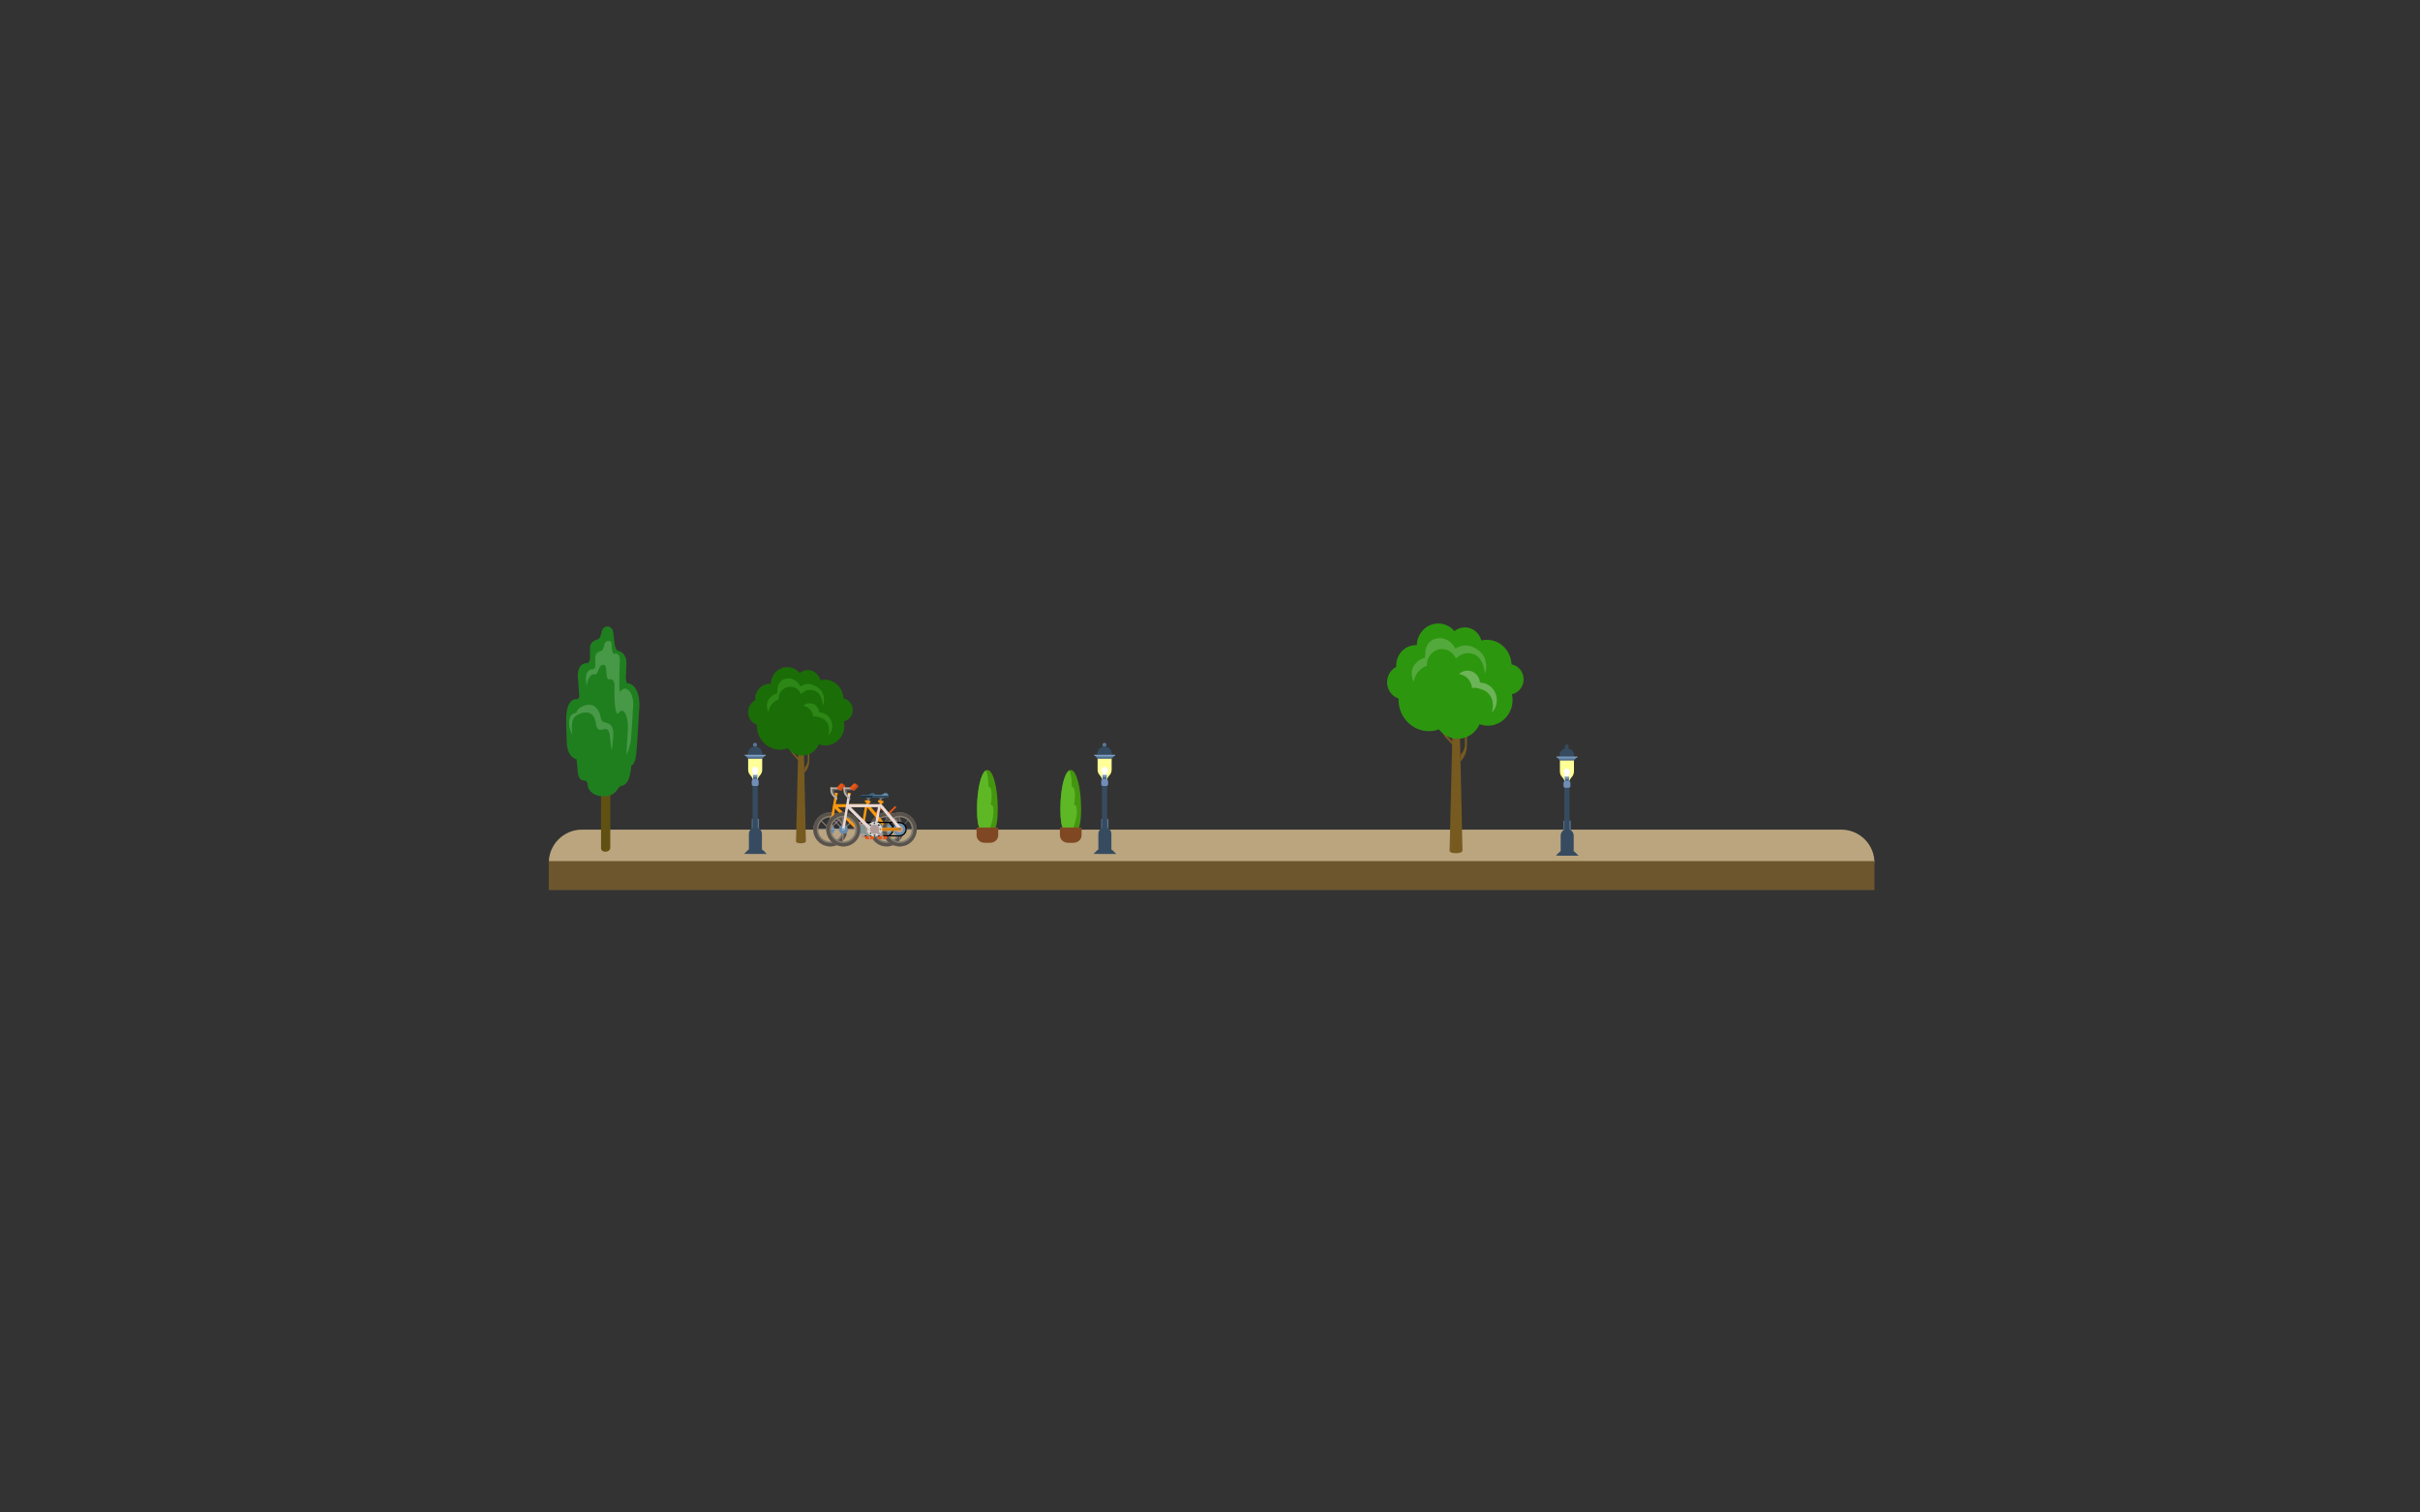 <?xml version="1.0" encoding="utf-8"?>
<!-- Generator: Adobe Illustrator 16.0.0, SVG Export Plug-In . SVG Version: 6.00 Build 0)  -->
<!DOCTYPE svg PUBLIC "-//W3C//DTD SVG 1.1//EN" "http://www.w3.org/Graphics/SVG/1.1/DTD/svg11.dtd">
<svg version="1.1" id="Layer_1" xmlns="http://www.w3.org/2000/svg" xmlns:xlink="http://www.w3.org/1999/xlink" x="0px" y="0px"
	 width="1280px" height="800px" viewBox="0 0 1280 800" enable-background="new 0 0 1280 800" xml:space="preserve">
<rect x="0" y="0" width="1280" height="800" fill="#333333" stroke="none"/>
<path fill="#BAA57F" d="M991.459,456.37H290.263l0,0c0-9.695,7.858-17.554,17.552-17.554h666.089
	C983.6,438.816,991.459,446.675,991.459,456.37L991.459,456.37z"/>
<rect x="290.263" y="455.456" fill="#6D562E" width="701.196" height="15.35"/>
<g>
	<g>
		<path fill="#587597" d="M401.454,443.908h-3.848v-10.41c0-0.249,0.207-0.451,0.456-0.451h2.94c0.251,0,0.451,0.202,0.451,0.451
			V443.908z"/>
		<rect x="398.062" y="414.229" fill="#364B60" width="2.716" height="28.887"/>
		<path fill="#364B60" d="M403.485,449.597c-0.075-0.073-0.176-0.117-0.279-0.117c-0.109,0-0.197-0.086-0.197-0.193v-8.225
			c0-1.907-1.543-3.452-3.447-3.452c-1.908,0-3.451,1.545-3.451,3.452v8.225c0,0.107-0.089,0.193-0.195,0.193
			s-0.205,0.044-0.279,0.117l-2.074,2.07l12.01,0.016L403.485,449.597z"/>
		<circle fill="#587597" cx="399.327" cy="393.957" r="1.076"/>
		<path fill="#364B60" d="M403.229,398.729c0-2.127-1.725-3.849-3.851-3.849c-2.122,0-3.845,1.722-3.845,3.849v0.527h7.695V398.729z
			"/>
		<path fill="#7EA0C8" d="M405.075,399.217h-11.237l0,0c0,0.396,0.32,0.717,0.717,0.717h9.806
			C404.756,399.934,405.075,399.613,405.075,399.217L405.075,399.217z"/>
		<path fill="#6487AB" d="M404.229,399.877h-9.561l0,0c0,0.396,0.319,0.716,0.713,0.716h8.13
			C403.909,400.593,404.229,400.272,404.229,399.877L404.229,399.877z"/>
		<path fill="#FFFF97" d="M395.714,401.161v6.005c0,1.115,0.444,2.196,1.231,2.992c0.936,0.945,1.467,2.234,1.458,3.561
			l-0.002,0.698l2.047-0.019v-0.636c0-1.343,0.529-2.638,1.468-3.595c0.79-0.801,1.233-1.888,1.233-3.014v-5.993H395.714z"/>
		<path fill="#587597" d="M403.683,400.535h-8.508l0,0c0,0.396,0.32,0.719,0.719,0.719h7.07
			C403.357,401.254,403.683,400.932,403.683,400.535L403.683,400.535z"/>
		<rect x="398.383" y="409.816" fill="#446387" width="2.112" height="2.506"/>
		<g>
			<path fill="#FFFFFF" d="M401.102,407.234c0-0.926-0.751-1.676-1.681-1.676c-0.925,0-1.676,0.75-1.676,1.676
				c0,0.287,0.074,0.557,0.2,0.791c0.141,0.268,0.278,0.546,0.278,0.848v0.838c0,0.672,0.543,1.211,1.211,1.211
				c0.672,0,1.212-0.539,1.212-1.211v-0.869c0-0.297,0.132-0.574,0.267-0.838C401.034,407.773,401.102,407.513,401.102,407.234z"/>
			<path fill="#708EB8" d="M400.632,409.995c0,0.669-0.534,1.206-1.204,1.206c-0.663,0-1.204-0.537-1.204-1.206v-0.112h2.408
				V409.995z"/>
		</g>
		<path fill="#708EB8" d="M400.991,412.642c-0.123-0.12-0.195-0.284-0.195-0.458v-0.031c0-0.062-0.051-0.112-0.113-0.112h-2.49
			c-0.064,0-0.113,0.051-0.113,0.112v0.031c0,0.174-0.069,0.338-0.192,0.459l-0.187,0.186c-0.053,0.049-0.082,0.121-0.082,0.191
			v1.812c0,0.499,0.403,0.904,0.905,0.904h1.847c0.5,0,0.907-0.405,0.907-0.904v-1.812c0-0.07-0.03-0.139-0.083-0.189
			L400.991,412.642z"/>
	</g>
</g>
<g>
	<g>
		<g>
			<g>
				<g>
					<g>
						<path fill="#605113" d="M317.904,448.694c0.107,2.619,4.884,2.227,4.884-0.216l0.052-46.03c0-1.327-1.103-2.401-2.456-2.396
							c-1.352,0-2.454,1.08-2.442,2.404l-0.065,34.529c0,0.105,0.018,0.203,0.028,0.311V448.694z"/>
					</g>
				</g>
			</g>
		</g>
	</g>
	<g>
		<g>
			<g>
				<g>
					<g>
						<path fill="#4C4114" d="M330.545,383.875v-5.045h-1.874v5.045c0,2.051,0.209,3.742,2.863,5.328l3.029,1.395l0.828-1.535
							l-2.963-1.355C330.753,386.625,330.474,386.054,330.545,383.875z"/>
					</g>
				</g>
			</g>
		</g>
	</g>
	<g>
		<g>
			<g>
				<g>
					<g>
						<path fill="#1F7F1F" d="M331.619,361.324c0,0-0.909-1.182-0.504-4.946c0.166-1.55,0.201-6.022,0.201-6.022
							c0-3.168-1.72-5.59-4.45-6.132c-1.167-0.228-1.621-2.471-1.823-4.085c-0.178-1.434-0.607-4.838-0.607-4.838
							c0-1.941-1.17-3.92-2.994-3.92s-2.569,0.908-3.175,2.521c0,0-0.506,3.871-2.059,4.262c-2.221,0.559-4.13,1.963-4.13,4.389
							c0,0-0.014,3.781,0.015,4.791c0.116,3.979-2.006,3.438-2.125,3.443c-2.83,0.107-4.349,2.908-4.349,6.557l0.784,10.854
							c0,0,0.102,1.503-1.693,1.625c-2.521,0.164-5.569,2.15-5.265,13.119l0.307,8.928c0,8.925,5.233,9.747,5.233,9.747l0.526,5.438
							c0,2.812,0.854,5.785,3.343,5.785c1.926,0,2.022,2.149,2.022,2.149c0.105,4.195,4.553,6.237,8.3,6.237
							c5.764,0,6.676-3.012,8.802-5.376c4.048-0.43,5.262-4.196,5.969-10.97c0,0,1.819,0.105,2.53-5.701
							c0.511-4.188,1.516-23.014,1.516-23.014C338.802,370.896,337.729,361.81,331.619,361.324z"/>
					</g>
				</g>
			</g>
		</g>
	</g>
	<g opacity="0.61">
		<g>
			<g>
				<g>
					<g>
						<path fill="#60A860" d="M328.271,365.628c0,0-1.182,3.658-0.475-14.197c0.033-0.835,0.947-6.452-2.933-5.659
							c-1.194,0.242-1.316-4.019-1.316-4.019c0-1.501-0.056-2.739-1.467-2.739c-1.407,0-1.979,0.697-2.448,1.941
							c0,0-0.39,2.991-1.589,3.294c-1.71,0.427-3.188,1.514-3.188,3.383c0,0-0.007,2.921,0.014,3.701
							c0.094,3.069-1.547,2.65-1.643,2.655c-2.181,0.082-3.354,2.245-3.354,5.063l0.443,4.208c0-1.869,1.249-7.229,4.369-6.558
							c1.212,0.258,2.008-2.688,2.008-2.688c0.471-1.244,1.074-2.369,2.484-2.369c1.406,0,1.531,2.158,1.531,3.66
							c0,0,0.125,4.26,1.321,4.018c3.878-0.793,2.935,4.824,2.935,5.66c0,16.238,2.362,11.936,2.362,11.936
							c2.95-3.762,5.431,3.55,4.695,10.205c0,0-0.377,7.012-0.736,12.379c1.225-2.648,2.118-5.877,2.401-8.172
							c0.391-3.229,1.171-17.757,1.171-17.757C335.591,366.918,331.105,361.541,328.271,365.628z"/>
					</g>
				</g>
			</g>
		</g>
	</g>
	<g opacity="0.61">
		<g>
			<g>
				<g>
					<g>
						<path fill="#60A860" d="M317.761,379.606c-0.351-2.5-2.363-8.388-8.508-6.45c-4.286,1.35-4.404,3.921-4.404,3.921
							s-4.574-0.185-3.747,6.618c0.354,2.901,1.54,4.73,1.54,4.73c0.445-0.318-0.564-0.879,0-6.236
							c0.467-4.518,6.368-5.855,8.733-5.162c3.31,0.967,3.665,4.947,3.665,4.947c1.183,9.355,6.734-1.722,7.641,7.924
							c0,0,0.751,8.285,0.964,6.547c0.317-2.62,0.664-5.253,0.725-7.373C324.669,379.388,318.439,384.516,317.761,379.606z"/>
					</g>
				</g>
			</g>
		</g>
	</g>
</g>
<g>
	<g>
		<path fill="#587597" d="M586.292,443.908h-3.852v-10.41c0-0.249,0.207-0.451,0.456-0.451h2.94c0.25,0,0.455,0.202,0.455,0.451
			V443.908z"/>
		<rect x="582.896" y="414.229" fill="#364B60" width="2.717" height="28.887"/>
		<path fill="#364B60" d="M588.32,449.597c-0.075-0.073-0.177-0.117-0.28-0.117c-0.105,0-0.195-0.086-0.195-0.193v-8.225
			c0-1.907-1.545-3.452-3.449-3.452c-1.906,0-3.448,1.545-3.448,3.452v8.225c0,0.107-0.09,0.193-0.196,0.193
			c-0.107,0-0.208,0.044-0.28,0.117l-2.072,2.07l12.009,0.016L588.32,449.597z"/>
		<path fill="#587597" d="M585.235,393.957c0,0.594-0.479,1.074-1.077,1.074c-0.591,0-1.073-0.48-1.073-1.074
			c0-0.596,0.482-1.076,1.073-1.076C584.757,392.881,585.235,393.361,585.235,393.957z"/>
		<path fill="#364B60" d="M588.063,398.729c0-2.127-1.726-3.849-3.849-3.849c-2.122,0-3.844,1.722-3.844,3.849v0.527h7.692V398.729z
			"/>
		<path fill="#7EA0C8" d="M589.911,399.217h-11.238l0,0c0,0.396,0.32,0.717,0.717,0.717h9.806
			C589.592,399.934,589.911,399.613,589.911,399.217L589.911,399.217z"/>
		<path fill="#6487AB" d="M589.062,399.877h-9.559l0,0c0,0.396,0.318,0.716,0.716,0.716h8.128
			C588.744,400.593,589.062,400.272,589.062,399.877L589.062,399.877z"/>
		<path fill="#FFFF97" d="M580.55,401.161v6.005c0,1.115,0.442,2.196,1.231,2.992c0.937,0.945,1.465,2.234,1.458,3.561l-0.002,0.698
			l2.045-0.019v-0.636c0-1.343,0.529-2.638,1.469-3.595c0.791-0.801,1.233-1.888,1.233-3.014v-5.993H580.55z"/>
		<path fill="#587597" d="M588.515,400.535h-8.505l0,0c0,0.396,0.323,0.719,0.718,0.719h7.072
			C588.193,401.254,588.515,400.932,588.515,400.535L588.515,400.535z"/>
		<rect x="583.216" y="409.816" fill="#446387" width="2.115" height="2.506"/>
		<g>
			<path fill="#FFFFFF" d="M585.936,407.234c0-0.926-0.751-1.676-1.68-1.676c-0.925,0-1.677,0.75-1.677,1.676
				c0,0.287,0.074,0.557,0.2,0.791c0.141,0.268,0.28,0.546,0.28,0.848v0.838c0,0.672,0.545,1.211,1.211,1.211
				c0.67,0,1.211-0.539,1.211-1.211v-0.869c0-0.297,0.132-0.574,0.268-0.838C585.87,407.773,585.936,407.513,585.936,407.234z"/>
			<path fill="#708EB8" d="M585.468,409.995c0,0.669-0.535,1.206-1.205,1.206c-0.661,0-1.203-0.537-1.203-1.206v-0.112h2.408
				V409.995z"/>
		</g>
		<path fill="#708EB8" d="M585.825,412.642c-0.12-0.12-0.194-0.284-0.194-0.458v-0.031c0-0.062-0.053-0.112-0.115-0.112h-2.485
			c-0.067,0-0.116,0.051-0.116,0.112v0.031c0,0.174-0.068,0.338-0.191,0.459l-0.188,0.186c-0.055,0.049-0.082,0.121-0.082,0.191
			v1.812c0,0.499,0.405,0.904,0.905,0.904h1.85c0.497,0,0.904-0.405,0.904-0.904v-1.812c0-0.07-0.031-0.139-0.084-0.189
			L585.825,412.642z"/>
	</g>
</g>
<g>
	<g>
		<g>
			<g>
				<g>
					<g>
						<path fill="#775A20" d="M423.36,402.078l-3.105-3.275c-0.934-0.967-2.116-2.201-2.014-5.762v-14.514h-0.521v15.123
							c0,3.411,0.824,4.568,2.254,6.043c2.09,2.159,2.626,2.99,3.543,3.943v-1.171L423.36,402.078z"/>
					</g>
				</g>
			</g>
		</g>
	</g>
	<g>
		<g>
			<g>
				<g>
					<g>
						<path fill="#775A20" d="M422.512,383.727l2.392,0.062l1.353,61.35c0,0-0.271,0.901-2.66,0.901
							c-2.45,0-2.573-0.872-2.573-0.872L422.512,383.727z"/>
					</g>
				</g>
			</g>
		</g>
	</g>
	<g>
		<g>
			<g>
				<g>
					<g>
						<path fill="#775A20" d="M425.583,405.986L425.583,405.986c1.059-1.102,1.662-2.602,1.662-4.154v-18.451h0.809v18.922
							c0,2.445-0.942,4.808-2.613,6.541l0,0L425.583,405.986z"/>
					</g>
				</g>
			</g>
		</g>
	</g>
	<g>
		<g>
			<g>
				<g>
					<g>
						<path fill="#C4B08D" d="M428.088,394.768l2.229-2.343c0.668-0.694,1.511-1.576,1.44-4.128v-10.391h0.372v10.826
							c0,2.443-0.593,3.272-1.615,4.326c-1.495,1.545-1.877,2.144-2.534,2.825v-0.835L428.088,394.768z"/>
					</g>
				</g>
			</g>
		</g>
	</g>
	<g>
		<g>
			<g>
				<g>
					<g>
						<path fill="#1B6D07" d="M451.053,375.507c0-3.034-2.112-5.56-4.898-6.083c-0.229-5.535-4.623-9.959-10.021-9.959
							c-0.763,0-1.503,0.098-2.213,0.265c-0.809-3.053-3.491-5.299-6.692-5.299c-1.599,0-3.066,0.564-4.236,1.507
							c-1.602-1.889-3.941-3.086-6.557-3.086c-4.739,0-8.587,3.916-8.727,8.794c-0.125-0.005-0.253-0.02-0.378-0.02
							c-4.396,0-7.956,3.694-7.956,8.248c0,0.196,0.014,0.385,0.03,0.577c-2.216,1.135-3.741,3.493-3.741,6.224
							c0,3.097,1.957,5.722,4.662,6.615c-0.006,0.152-0.022,0.302-0.022,0.456c0,7.064,5.514,12.787,12.325,12.787
							c1.433,0,2.799-0.269,4.075-0.732c1.799,2.342,4.546,3.84,7.626,3.84c3.92,0,7.297-2.432,8.861-5.935
							c1.047,0.384,2.171,0.604,3.343,0.604c5.545,0,10.042-4.663,10.042-10.415c0-0.801-0.096-1.58-0.264-2.331
							C449.022,380.977,451.053,378.487,451.053,375.507z"/>
					</g>
				</g>
			</g>
		</g>
	</g>
	<g>
		<g>
			<g>
				<g>
					<g>
						<path fill="#2D8717" d="M411.828,369.952c-0.003-0.124-0.011-0.243-0.011-0.368c0-3.512,2.749-6.365,6.139-6.365
							c2.516,0,4.677,1.568,5.624,3.816c0.793-0.691,2.247-1.729,3.18-1.926c8.345-1.787,8.368,8.133,8.628,7.897
							c0.381-0.346,1.528-5.819-2.139-8.862c-5.299-4.396-9.087-1.402-9.936-1.1c-0.95-2.244-3.579-4.256-6.092-4.256
							c-3.389,0-6.005,2.275-6.005,5.787c0,0.125-0.231,2.061-0.222,2.18c-1.854,0.412-5.317,2.529-5.317,6.273
							c0,1.252,0.265,2.439,0.729,3.512C406.933,373.463,409.039,370.953,411.828,369.952z"/>
					</g>
				</g>
			</g>
		</g>
	</g>
	<g>
		<g>
			<g>
				<g>
					<g>
						<path fill="#2D8717" d="M426.114,373.674c2.333,0.844,3.851,3.028,4.028,5.435c1.119-0.54,3.284,0.241,4.165,0.56
							c3.814,1.379,5.039,5.221,3.892,9.287c0.692-0.727,1.248-1.615,1.596-2.645c1.251-3.719-0.642-7.787-4.229-9.084
							c-0.737-0.269-1.491-0.395-2.232-0.398c-0.148-2.016-1.424-3.849-3.382-4.557c-1.83-0.661-3.774-0.174-5.104,1.1
							C425.266,373.424,425.695,373.521,426.114,373.674z"/>
					</g>
				</g>
			</g>
		</g>
	</g>
</g>
<g>
	<g>
		<path fill="#66605A" d="M442.675,421.594l-0.477-0.478c-0.644-0.644-1.012-1.536-1.012-2.445v-1.556h-0.981v1.556
			c0,1.169,0.472,2.313,1.301,3.14l0.97,0.972L442.675,421.594z"/>
	</g>
	<g>
		<rect x="440.205" y="417.115" fill="#66605A" width="4.907" height="0.9"/>
	</g>
	<g>
		<path fill="#C94917" d="M446.797,415.199c0.343,0.34,0.343,0.893,0,1.233l-1.811,1.813c-0.128,0.127-0.335,0.127-0.463,0
			l-0.771-0.771c-0.128-0.128-0.128-0.336,0-0.463l1.813-1.812C445.906,414.857,446.459,414.857,446.797,415.199z"/>
	</g>
	<g>
		<g>
			<path fill="#E85615" d="M463.544,430.649l-0.694-0.694l3.418-3.416c0.191-0.191,0.5-0.191,0.693,0
				c0.191,0.192,0.191,0.503,0,0.694L463.544,430.649z"/>
		</g>
	</g>
	<g>
		<g>
			
				<rect x="468.763" y="431.116" transform="matrix(-0.703 0.712 -0.712 -0.703 1110.258 412.764)" fill="#B29B9B" width="0.217" height="14.563"/>
		</g>
		<g>
			
				<rect x="468.762" y="431.114" transform="matrix(0.705 0.709 -0.709 0.705 449.372 -203.203)" fill="#B29B9B" width="0.216" height="14.566"/>
		</g>
		<g>
			<rect x="468.762" y="431.115" fill="#B29B9B" width="0.22" height="14.565"/>
		</g>
		<g>
			<rect x="461.588" y="438.288" fill="#B29B9B" width="14.566" height="0.218"/>
		</g>
	</g>
	<g>
		<g>
			<path fill="#827B71" d="M468.952,447.659c-4.964,0-9.002-4.038-9.002-9.001s4.038-9.001,9.002-9.001
				c4.963,0,9.003,4.038,9.003,9.001S473.915,447.659,468.952,447.659z M468.952,432.275c-3.52,0-6.382,2.863-6.382,6.383
				s2.862,6.383,6.382,6.383s6.383-2.863,6.383-6.383S472.472,432.275,468.952,432.275z"/>
		</g>
	</g>
	<g>
		<path fill="#59534C" d="M469.007,429.696c-4.963,0-8.999,4.038-8.999,9.001s4.036,9.001,8.999,9.001
			c4.964,0,9.001-4.038,9.001-9.001S473.971,429.696,469.007,429.696z M469.062,445.925c-3.992,0-7.227-3.235-7.227-7.228
			c0-3.991,3.234-7.229,7.227-7.229c3.993,0,7.228,3.237,7.228,7.229C476.29,442.689,473.056,445.925,469.062,445.925z"/>
	</g>
	<g>
		<g>
			<rect x="438.923" y="431.334" fill="#B29B9B" width="0.218" height="14.563"/>
		</g>
		<g>
			<rect x="431.749" y="438.506" fill="#B29B9B" width="14.565" height="0.219"/>
		</g>
		<g>
			
				<rect x="438.922" y="431.334" transform="matrix(0.709 0.705 -0.705 0.709 436.779 -181.971)" fill="#B29B9B" width="0.219" height="14.563"/>
		</g>
		<g>
			
				<rect x="438.922" y="431.334" transform="matrix(0.705 -0.709 0.709 0.705 -181.555 440.879)" fill="#B29B9B" width="0.218" height="14.563"/>
		</g>
	</g>
	<g>
		<g>
			<g>
				
					<rect x="438.921" y="431.333" transform="matrix(-0.709 0.705 -0.705 -0.709 1059.618 440.279)" fill="#B29B9B" width="0.219" height="14.565"/>
			</g>
			<g>
				
					<rect x="438.922" y="431.334" transform="matrix(0.709 0.705 -0.705 0.709 436.779 -181.971)" fill="#B29B9B" width="0.219" height="14.563"/>
			</g>
			<g>
				<rect x="438.923" y="431.333" fill="#B29B9B" width="0.218" height="14.565"/>
			</g>
			<g>
				<rect x="431.749" y="438.506" fill="#B29B9B" width="14.565" height="0.219"/>
			</g>
		</g>
		<g>
			<g>
				<g>
					<path fill="#827B71" d="M439.168,447.698c-4.962,0-9.002-4.038-9.002-9.001s4.04-9.001,9.002-9.001
						c4.965,0,9.001,4.038,9.001,9.001S444.133,447.698,439.168,447.698z M439.168,432.314c-3.519,0-6.382,2.863-6.382,6.383
						c0,3.519,2.863,6.383,6.382,6.383s6.383-2.864,6.383-6.383C445.551,435.178,442.687,432.314,439.168,432.314z"/>
				</g>
			</g>
			<g>
				<circle fill="#648DAF" cx="439.168" cy="438.697" r="2.291"/>
			</g>
		</g>
		<g>
			<path fill="#59534C" d="M439.168,429.696c-4.962,0-9.002,4.038-9.002,9.001s4.04,9.001,9.002,9.001
				c4.965,0,9.001-4.038,9.001-9.001S444.133,429.696,439.168,429.696z M439.224,445.925c-3.992,0-7.228-3.235-7.228-7.228
				c0-3.991,3.235-7.229,7.228-7.229c3.99,0,7.226,3.237,7.226,7.229C446.449,442.689,443.214,445.925,439.224,445.925z"/>
		</g>
	</g>
	<g>
		<g>
			
				<rect x="458.536" y="421.97" transform="matrix(0.98 0.202 -0.202 0.98 94.814 -83.876)" fill="#827B71" width="1.085" height="2.891"/>
		</g>
	</g>
	<g>
		<circle fill="#648DAF" cx="468.973" cy="438.658" r="3.354"/>
	</g>
	<g>
		<circle fill="#B29B9B" cx="468.974" cy="438.658" r="1.883"/>
	</g>
	<g>
		<circle fill="#648DAF" cx="439.196" cy="438.07" r="0.491"/>
	</g>
	<g>
		<g>
			<path fill="#41667F" d="M460.353,421.773h2.034c0.211,0,0.415-0.105,0.499-0.298c0.077-0.177,0.122-0.37,0.122-0.575
				c0-0.813-0.66-1.473-1.475-1.473c-0.185,0-0.361,0.035-0.524,0.098c-0.747,0.289-1.383,0.939-2.184,0.939h-2.855
				c-0.609,0-1.122,0.416-1.268,0.98c-0.046,0.174,0.105,0.328,0.286,0.328H460.353L460.353,421.773z"/>
		</g>
		<g>
			<path fill="#66625C" d="M460.709,421.766c0,0.352-0.284,0.635-0.633,0.635h-1.454c-0.35,0-0.634-0.283-0.634-0.635l0,0H460.709
				L460.709,421.766z"/>
		</g>
	</g>
	<g>
		<g>
			<path fill="#F9980D" d="M439.795,438.731c-0.062,0.355-0.397,0.597-0.755,0.536c-0.357-0.059-0.596-0.396-0.537-0.754
				l3.184-18.93l1.289,0.218L439.795,438.731z"/>
		</g>
	</g>
	<g>
		
			<rect x="456.609" y="425.894" transform="matrix(0.986 0.167 -0.167 0.986 78.459 -70.073)" fill="#F9980D" width="1.308" height="14.256"/>
	</g>
	<g>
		<path d="M468.851,434.756l-13.101-0.121l0.983,0.654l12.11,0.122c1.79,0.027,3.191,1.422,3.191,3.175
			c0,1.757-1.431,3.188-3.187,3.188H457.06l-1.31,0.654h13.099c2.117,0,3.841-1.725,3.841-3.842
			C472.689,436.472,471.004,434.789,468.851,434.756z"/>
	</g>
	<g>
		
			<rect x="458.101" y="424.001" transform="matrix(0.984 0.181 -0.181 0.984 84.329 -75.928)" fill="#F9980D" width="1.334" height="1.473"/>
	</g>
	<g>
		<path fill="#F9980D" d="M460.357,424.504c-0.034,0.178-0.205,0.295-0.382,0.261l-2.251-0.425c-0.18-0.033-0.297-0.205-0.262-0.383
			l0.092-0.481c0.032-0.179,0.204-0.295,0.382-0.262l2.252,0.425c0.178,0.033,0.294,0.205,0.261,0.383L460.357,424.504z"/>
	</g>
	<g>
		<circle fill="#648DAF" cx="439.14" cy="438.602" r="0.492"/>
	</g>
	<g>
		<rect x="439.222" y="416.461" fill="#B7AFA5" width="4.256" height="0.899"/>
	</g>
	<g>
		<path fill="#E85615" d="M445.763,414.598c0.341,0.342,0.341,0.895,0,1.234l-1.812,1.813c-0.129,0.128-0.336,0.128-0.463,0
			l-0.771-0.771c-0.129-0.128-0.129-0.335,0-0.462l1.812-1.814C444.866,414.258,445.421,414.258,445.763,414.598z"/>
	</g>
	<g>
		<path fill="#B7AFA5" d="M442.833,422.455c0.033-0.203-0.033-0.41-0.179-0.556l-1.437-1.437c-0.646-0.646-1.013-1.537-1.013-2.447
			v-1.555h-0.983v1.555c0,1.17,0.475,2.314,1.3,3.141l1.934,1.932c0.097,0.098,0.262,0.045,0.285-0.091L442.833,422.455z"/>
	</g>
	<g>
		<path fill="#F9980D" d="M443.258,420.168l-1.891-0.348l0,0c0.064-0.354,0.407-0.591,0.763-0.525l0.603,0.11
			C443.091,419.473,443.324,419.812,443.258,420.168L443.258,420.168z"/>
	</g>
	<path fill="#F9980D" d="M469.68,437.616l-9.608-11.498c-0.422-0.507-1.043-0.796-1.702-0.796h-17.428l-0.299,1.414l12.021,12.022
		c0.447,0.446,1.064,0.702,1.695,0.702h14.458c0.442,0,0.831-0.248,1.019-0.648C470.019,438.412,469.962,437.954,469.68,437.616z
		 M454.358,437.824c-0.199,0-0.396-0.082-0.536-0.223l-10.644-10.643h15.19c0.171,0,0.337,0.078,0.445,0.209l8.905,10.656H454.358z"
		/>
	<path fill="#D6800D" d="M467.72,437.824h-13.361c-0.026,0-0.055-0.004-0.08-0.008v1.641c0.025,0.001,0.054,0.004,0.08,0.004h14.458
		c0.442,0,0.831-0.248,1.019-0.648c0.165-0.354,0.136-0.754-0.069-1.078h-2.12L467.72,437.824z"/>
	<path fill="#19313F" d="M454.702,421.445c-0.046,0.174,0.105,0.328,0.286,0.328h5.364h2.034c0.211,0,0.415-0.105,0.499-0.298
		c0.077-0.177,0.122-0.37,0.122-0.575c0-0.007-0.003-0.014-0.003-0.021h-7.99C454.866,421.037,454.757,421.23,454.702,421.445z"/>
	<g>
		<circle fill="#648DAF" cx="468.898" cy="438.438" r="0.491"/>
	</g>
	<g>
		<g>
			<path fill="#B29B9B" d="M455.757,434.562c-2.203,0-3.986,1.786-3.986,3.989s1.783,3.988,3.986,3.988
				c2.205,0,3.992-1.785,3.992-3.988S457.962,434.562,455.757,434.562z M452.586,439.093c-0.271,0-0.49-0.22-0.49-0.491
				s0.22-0.49,0.49-0.49c0.273,0,0.491,0.219,0.491,0.49S452.859,439.093,452.586,439.093z M453.845,441.148
				c-0.19,0.191-0.502,0.191-0.693,0c-0.191-0.192-0.191-0.504,0-0.695c0.191-0.192,0.503-0.191,0.693,0
				C454.036,440.645,454.038,440.956,453.845,441.148z M453.845,436.75c-0.19,0.191-0.502,0.192-0.693,0
				c-0.191-0.191-0.191-0.502,0-0.694s0.503-0.192,0.693,0C454.038,436.248,454.036,436.559,453.845,436.75z M455.697,442.202
				c-0.271,0-0.491-0.22-0.491-0.49c0-0.271,0.221-0.491,0.491-0.491s0.49,0.22,0.49,0.491
				C456.188,441.982,455.968,442.202,455.697,442.202z M455.697,435.983c-0.271,0-0.491-0.219-0.491-0.491
				c0-0.271,0.221-0.49,0.491-0.49s0.49,0.219,0.49,0.49C456.188,435.765,455.968,435.983,455.697,435.983z M457.548,436.75
				c-0.191-0.191-0.191-0.502,0-0.694c0.192-0.192,0.504-0.192,0.695,0s0.191,0.503,0,0.694S457.74,436.941,457.548,436.75z
				 M458.807,439.093c-0.272,0-0.489-0.22-0.489-0.491s0.217-0.49,0.489-0.49c0.271,0,0.491,0.219,0.491,0.49
				S459.078,439.093,458.807,439.093z"/>
		</g>
		<g>
			<circle fill="#819694" cx="455.693" cy="438.615" r="2.429"/>
		</g>
		<g>
			<g>
				<path fill="#819694" d="M460.48,442.432l-0.928,0.925l-4.165-4.165c-0.255-0.256-0.255-0.67,0-0.927
					c0.256-0.255,0.668-0.255,0.924,0L460.48,442.432z"/>
			</g>
			<g>
				<path fill="#E85615" d="M462.406,443.076c0,0.451-0.365,0.816-0.818,0.816h-3.271c-0.452,0-0.82-0.365-0.82-0.816
					c0-0.453,0.368-0.818,0.82-0.818h3.271C462.041,442.258,462.406,442.623,462.406,443.076z"/>
			</g>
			<g>
				<circle fill="#B29B9B" cx="459.951" cy="443.076" r="0.573"/>
			</g>
		</g>
	</g>
</g>
<g>
	<g>
		<path fill="#66605A" d="M449.562,421.594l-0.477-0.478c-0.644-0.644-1.014-1.536-1.014-2.445v-1.556h-0.981v1.556
			c0,1.169,0.474,2.313,1.301,3.14l0.972,0.972L449.562,421.594z"/>
	</g>
	<g>
		<rect x="447.09" y="417.115" fill="#66605A" width="4.909" height="0.9"/>
	</g>
	<g>
		<path fill="#C94917" d="M453.686,415.199c0.341,0.34,0.341,0.893,0,1.233l-1.813,1.813c-0.129,0.127-0.334,0.127-0.462,0
			l-0.771-0.771c-0.128-0.128-0.128-0.336,0-0.463l1.813-1.812C452.791,414.857,453.344,414.857,453.686,415.199z"/>
	</g>
	<g>
		<g>
			<path fill="#E85615" d="M470.431,430.649l-0.693-0.694l3.415-3.416c0.191-0.191,0.503-0.191,0.694,0
				c0.19,0.192,0.19,0.503,0,0.694L470.431,430.649z"/>
		</g>
	</g>
	<g>
		<g>
			
				<rect x="475.648" y="431.116" transform="matrix(-0.712 0.703 -0.703 -0.712 1122.316 416.047)" fill="#B29B9B" width="0.22" height="14.565"/>
		</g>
		<g>
			
				<rect x="475.648" y="431.115" transform="matrix(0.714 0.7 -0.7 0.714 443.224 -207.729)" fill="#B29B9B" width="0.219" height="14.565"/>
		</g>
		<g>
			<rect x="475.649" y="431.115" fill="#B29B9B" width="0.217" height="14.565"/>
		</g>
		<g>
			<rect x="468.474" y="438.288" fill="#B29B9B" width="14.565" height="0.218"/>
		</g>
	</g>
	<g>
		<g>
			<path fill="#827B71" d="M475.84,447.659c-4.965,0-9.001-4.038-9.001-9.001s4.036-9.001,9.001-9.001c4.962,0,9,4.038,9,9.001
				S480.802,447.659,475.84,447.659z M475.84,432.275c-3.521,0-6.383,2.863-6.383,6.383s2.862,6.383,6.383,6.383
				c3.519,0,6.38-2.863,6.38-6.383S479.358,432.275,475.84,432.275z"/>
		</g>
	</g>
	<g>
		<path fill="#59534C" d="M475.893,429.696c-4.962,0-9,4.038-9,9.001s4.038,9.001,9,9.001c4.964,0,9.003-4.038,9.003-9.001
			S480.856,429.696,475.893,429.696z M475.947,445.925c-3.988,0-7.227-3.235-7.227-7.228c0-3.991,3.238-7.229,7.227-7.229
			c3.993,0,7.23,3.237,7.23,7.229C483.178,442.689,479.94,445.925,475.947,445.925z"/>
	</g>
	<g>
		<g>
			<rect x="445.811" y="431.334" fill="#B29B9B" width="0.216" height="14.563"/>
		</g>
		<g>
			<rect x="438.636" y="438.506" fill="#B29B9B" width="14.566" height="0.219"/>
		</g>
		<g>
			
				<rect x="445.808" y="431.333" transform="matrix(0.712 0.703 -0.703 0.712 436.821 -186.799)" fill="#B29B9B" width="0.22" height="14.565"/>
		</g>
		<g>
			
				<rect x="445.808" y="431.333" transform="matrix(0.709 -0.705 0.705 0.709 -179.555 441.806)" fill="#B29B9B" width="0.219" height="14.565"/>
		</g>
	</g>
	<g>
		<g>
			<g>
				
					<rect x="445.808" y="431.333" transform="matrix(-0.712 0.703 -0.703 -0.712 1071.397 437.385)" fill="#B29B9B" width="0.22" height="14.565"/>
			</g>
			<g>
				
					<rect x="445.808" y="431.333" transform="matrix(0.712 0.703 -0.703 0.712 436.821 -186.799)" fill="#B29B9B" width="0.22" height="14.565"/>
			</g>
			<g>
				<rect x="445.811" y="431.333" fill="#B29B9B" width="0.216" height="14.565"/>
			</g>
			<g>
				<rect x="438.634" y="438.506" fill="#B29B9B" width="14.568" height="0.219"/>
			</g>
		</g>
		<g>
			<g>
				<g>
					<path fill="#827B71" d="M446.056,447.698c-4.965,0-9.002-4.038-9.002-9.001s4.037-9.001,9.002-9.001
						c4.962,0,9.001,4.038,9.001,9.001S451.018,447.698,446.056,447.698z M446.056,432.314c-3.521,0-6.383,2.863-6.383,6.383
						c0,3.519,2.862,6.383,6.383,6.383c3.518,0,6.381-2.864,6.381-6.383C452.437,435.178,449.573,432.314,446.056,432.314z"/>
				</g>
			</g>
			<g>
				<circle fill="#648DAF" cx="446.054" cy="438.697" r="2.292"/>
			</g>
		</g>
		<g>
			<path fill="#59534C" d="M446.056,429.696c-4.965,0-9.002,4.038-9.002,9.001s4.037,9.001,9.002,9.001
				c4.962,0,9.001-4.038,9.001-9.001S451.018,429.696,446.056,429.696z M446.108,445.925c-3.99,0-7.228-3.235-7.228-7.228
				c0-3.991,3.237-7.229,7.228-7.229c3.993,0,7.228,3.237,7.228,7.229C453.336,442.689,450.102,445.925,446.108,445.925z"/>
		</g>
	</g>
	<g>
		<g>
			
				<rect x="465.421" y="421.97" transform="matrix(0.979 0.202 -0.202 0.979 95.048 -85.332)" fill="#827B71" width="1.084" height="2.891"/>
		</g>
	</g>
	<g>
		<circle fill="#648DAF" cx="475.86" cy="438.658" r="3.354"/>
	</g>
	<g>
		<circle fill="#B29B9B" cx="475.86" cy="438.658" r="1.881"/>
	</g>
	<g>
		<circle fill="#648DAF" cx="446.081" cy="438.07" r="0.491"/>
	</g>
	<g>
		<g>
			<path fill="#648DAF" d="M467.237,421.773h2.036c0.211,0,0.415-0.105,0.501-0.298c0.076-0.177,0.12-0.37,0.12-0.575
				c0-0.813-0.66-1.473-1.475-1.473c-0.184,0-0.36,0.035-0.524,0.098c-0.748,0.289-1.383,0.939-2.184,0.939h-2.856
				c-0.608,0-1.121,0.416-1.268,0.98c-0.045,0.174,0.105,0.328,0.285,0.328H467.237L467.237,421.773z"/>
		</g>
		<g>
			<path fill="#66625C" d="M467.596,421.766c0,0.352-0.284,0.635-0.635,0.635h-1.451c-0.35,0-0.635-0.283-0.635-0.635l0,0H467.596
				L467.596,421.766z"/>
		</g>
	</g>
	<g>
		<g>
			<path fill="#EAD9D3" d="M446.681,438.731c-0.061,0.355-0.396,0.597-0.754,0.536c-0.356-0.059-0.598-0.396-0.536-0.754
				l3.181-18.93l1.291,0.218L446.681,438.731z"/>
		</g>
	</g>
	<g>
		
			<rect x="463.495" y="425.894" transform="matrix(0.986 0.167 -0.167 0.986 78.617 -71.267)" fill="#EAD9D3" width="1.307" height="14.256"/>
	</g>
	<g>
		<path d="M475.737,434.756l-13.101-0.121l0.983,0.654l12.11,0.122c1.79,0.027,3.191,1.422,3.191,3.175
			c0,1.757-1.432,3.188-3.188,3.188h-11.788l-1.309,0.654h13.097c2.12,0,3.844-1.725,3.844-3.842
			C479.577,436.472,477.891,434.789,475.737,434.756z"/>
	</g>
	<g>
		
			<rect x="464.988" y="424.001" transform="matrix(0.984 0.181 -0.181 0.984 84.575 -77.273)" fill="#F9980D" width="1.333" height="1.473"/>
	</g>
	<g>
		<path fill="#F9980D" d="M467.244,424.504c-0.034,0.178-0.205,0.295-0.381,0.261l-2.254-0.425c-0.177-0.033-0.296-0.205-0.26-0.383
			l0.09-0.481c0.035-0.179,0.207-0.295,0.385-0.262l2.25,0.425c0.177,0.033,0.294,0.205,0.262,0.383L467.244,424.504z"/>
	</g>
	<g>
		<circle fill="#648DAF" cx="446.027" cy="438.602" r="0.492"/>
	</g>
	<g>
		<rect x="446.106" y="416.461" fill="#B7AFA5" width="4.256" height="0.899"/>
	</g>
	<g>
		<path fill="#E85615" d="M452.647,414.598c0.341,0.342,0.341,0.895,0,1.234l-1.812,1.813c-0.129,0.128-0.333,0.128-0.463,0
			l-0.77-0.771c-0.128-0.128-0.128-0.335,0-0.462l1.811-1.814C451.753,414.258,452.307,414.258,452.647,414.598z"/>
	</g>
	<g>
		<path fill="#B7AFA5" d="M449.72,422.455c0.034-0.203-0.033-0.41-0.179-0.556l-1.438-1.437c-0.645-0.646-1.013-1.537-1.013-2.447
			v-1.555h-0.983v1.555c0,1.17,0.475,2.314,1.302,3.141l1.932,1.932c0.099,0.098,0.265,0.045,0.287-0.091L449.72,422.455z"/>
	</g>
	<g>
		<path fill="#F9980D" d="M450.145,420.168l-1.891-0.348l0,0c0.064-0.354,0.407-0.591,0.763-0.525l0.604,0.11
			C449.976,419.473,450.209,419.812,450.145,420.168L450.145,420.168z"/>
	</g>
	<path fill="#EAD9D3" d="M476.565,437.616l-9.607-11.498c-0.421-0.507-1.043-0.796-1.701-0.796h-17.431l-0.299,1.414l12.022,12.022
		c0.447,0.446,1.064,0.702,1.696,0.702h14.457c0.442,0,0.831-0.248,1.019-0.648C476.907,438.412,476.85,437.954,476.565,437.616z
		 M461.246,437.824c-0.202,0-0.398-0.082-0.539-0.223l-10.643-10.643h15.192c0.168,0,0.334,0.078,0.444,0.209l8.905,10.656H461.246z
		"/>
	<path fill="#D6800D" d="M474.606,437.824h-13.36c-0.027,0-0.057-0.004-0.081-0.008v1.641c0.025,0.001,0.054,0.004,0.081,0.004
		h14.457c0.442,0,0.831-0.248,1.019-0.648c0.166-0.354,0.134-0.754-0.069-1.078h-2.12L474.606,437.824z"/>
	<path fill="#2A495E" d="M461.588,421.445c-0.045,0.174,0.105,0.328,0.285,0.328h5.364h2.036c0.211,0,0.415-0.105,0.501-0.298
		c0.076-0.177,0.12-0.37,0.12-0.575c0-0.007-0.004-0.014-0.004-0.021h-7.988C461.753,421.037,461.644,421.23,461.588,421.445z"/>
	<g>
		<circle fill="#648DAF" cx="475.783" cy="438.438" r="0.491"/>
	</g>
	<g>
		<g>
			<path fill="#D3D3D3" d="M462.645,434.562c-2.204,0-3.988,1.786-3.988,3.989s1.784,3.988,3.988,3.988s3.989-1.785,3.989-3.988
				S464.849,434.562,462.645,434.562z M459.473,439.093c-0.271,0-0.49-0.22-0.49-0.491s0.219-0.49,0.49-0.49
				c0.272,0,0.491,0.219,0.491,0.49S459.745,439.093,459.473,439.093z M460.731,441.148c-0.19,0.191-0.503,0.191-0.692,0
				c-0.192-0.192-0.192-0.504,0-0.695c0.189-0.192,0.502-0.191,0.692,0C460.923,440.645,460.925,440.956,460.731,441.148z
				 M460.731,436.75c-0.19,0.191-0.503,0.192-0.692,0c-0.193-0.191-0.193-0.502,0-0.694c0.189-0.192,0.502-0.192,0.692,0
				C460.925,436.248,460.923,436.559,460.731,436.75z M462.583,442.202c-0.27,0-0.489-0.22-0.489-0.49
				c0-0.271,0.22-0.491,0.489-0.491c0.272,0,0.491,0.22,0.491,0.491C463.074,441.982,462.855,442.202,462.583,442.202z
				 M462.583,435.983c-0.27,0-0.489-0.219-0.489-0.491c0-0.271,0.22-0.49,0.489-0.49c0.272,0,0.491,0.219,0.491,0.49
				C463.074,435.765,462.855,435.983,462.583,435.983z M464.435,436.75c-0.19-0.191-0.19-0.502,0-0.694
				c0.193-0.192,0.503-0.192,0.693,0c0.193,0.192,0.193,0.503,0,0.694C464.938,436.941,464.628,436.941,464.435,436.75z
				 M465.692,439.093c-0.272,0-0.49-0.22-0.49-0.491s0.218-0.49,0.49-0.49c0.273,0,0.49,0.219,0.49,0.49
				S465.966,439.093,465.692,439.093z"/>
		</g>
		<g>
			<circle fill="#B29B9B" cx="462.579" cy="438.615" r="2.428"/>
		</g>
		<g>
			<g>
				<path fill="#B29B9B" d="M467.365,442.432l-0.926,0.925l-4.167-4.165c-0.255-0.256-0.255-0.67,0-0.927
					c0.257-0.255,0.671-0.255,0.928,0L467.365,442.432z"/>
			</g>
			<g>
				<path fill="#E85615" d="M469.293,443.076c0,0.451-0.367,0.816-0.819,0.816h-3.271c-0.452,0-0.82-0.365-0.82-0.816
					c0-0.453,0.368-0.818,0.82-0.818h3.271C468.926,442.258,469.293,442.623,469.293,443.076z"/>
			</g>
			<g>
				<circle fill="#B29B9B" cx="466.837" cy="443.076" r="0.572"/>
			</g>
		</g>
	</g>
</g>
<g>
	<g>
		<path fill="#587597" d="M830.812,444.831h-3.847v-10.409c0-0.25,0.204-0.452,0.453-0.452h2.943c0.25,0,0.45,0.202,0.45,0.452
			V444.831z"/>
		<rect x="827.419" y="415.15" fill="#364B60" width="2.719" height="28.888"/>
		<path fill="#364B60" d="M832.843,450.521c-0.075-0.074-0.174-0.118-0.276-0.118c-0.106,0-0.197-0.086-0.197-0.194v-8.224
			c0-1.907-1.547-3.451-3.449-3.451c-1.907,0-3.451,1.544-3.451,3.451v8.224c0,0.108-0.088,0.194-0.193,0.194
			c-0.108,0-0.208,0.044-0.28,0.118l-2.072,2.068l12.007,0.017L832.843,450.521z"/>
		<path fill="#364B60" d="M829.761,394.881c0,0.594-0.482,1.073-1.079,1.073c-0.592,0-1.072-0.479-1.072-1.073
			c0-0.596,0.48-1.076,1.072-1.076C829.278,393.805,829.761,394.285,829.761,394.881z"/>
		<path fill="#364B60" d="M832.588,399.651c0-2.128-1.726-3.849-3.849-3.849c-2.122,0-3.846,1.721-3.846,3.849v0.527h7.694V399.651z
			"/>
		<path fill="#7EA0C8" d="M834.435,400.141h-11.236l0,0c0,0.395,0.319,0.715,0.714,0.715h9.805
			C834.114,400.855,834.435,400.535,834.435,400.141L834.435,400.141z"/>
		<path fill="#6487AB" d="M833.586,400.799h-9.559l0,0c0,0.396,0.319,0.717,0.716,0.717h8.127
			C833.269,401.516,833.586,401.194,833.586,400.799L833.586,400.799z"/>
		<path fill="#FFFF97" d="M825.072,402.084v6.005c0,1.115,0.445,2.196,1.232,2.993c0.937,0.945,1.465,2.233,1.458,3.561
			l-0.003,0.697l2.044-0.02v-0.635c0-1.342,0.532-2.637,1.473-3.594c0.789-0.803,1.23-1.889,1.23-3.016v-5.992H825.072z"/>
		<path fill="#587597" d="M833.04,401.459h-8.506l0,0c0,0.396,0.321,0.717,0.717,0.717h7.071
			C832.717,402.176,833.04,401.854,833.04,401.459L833.04,401.459z"/>
		<rect x="827.739" y="410.738" fill="#446387" width="2.114" height="2.507"/>
		<g>
			<path fill="#FFFFFF" d="M830.461,408.157c0-0.925-0.753-1.676-1.681-1.676c-0.926,0-1.675,0.751-1.675,1.676
				c0,0.286,0.072,0.556,0.198,0.791c0.139,0.268,0.278,0.546,0.278,0.848v0.839c0,0.67,0.544,1.211,1.21,1.211
				c0.671,0,1.215-0.541,1.215-1.211v-0.871c0-0.295,0.131-0.573,0.265-0.836C830.392,408.696,830.461,408.436,830.461,408.157z"/>
			<path fill="#708EB8" d="M829.99,410.918c0,0.67-0.534,1.205-1.202,1.205c-0.664,0-1.206-0.535-1.206-1.205v-0.112h2.408V410.918z
				"/>
		</g>
		<path fill="#708EB8" d="M830.35,413.564c-0.122-0.12-0.196-0.284-0.196-0.458v-0.03c0-0.062-0.052-0.113-0.113-0.113h-2.487
			c-0.064,0-0.116,0.051-0.116,0.113v0.03c0,0.174-0.066,0.338-0.19,0.46l-0.189,0.186c-0.052,0.049-0.079,0.121-0.079,0.191v1.812
			c0,0.498,0.404,0.902,0.906,0.902h1.846c0.501,0,0.906-0.404,0.906-0.902v-1.812c0-0.07-0.029-0.141-0.084-0.191L830.35,413.564z"
			/>
	</g>
</g>
<g>
	<g>
		<g>
			<g>
				<g>
					<g>
						<path fill="#775A20" d="M769.772,393.962l-4.048-4.269c-1.221-1.262-2.758-2.869-2.624-7.512V363.26h-0.68v19.716
							c0,4.446,1.073,5.956,2.936,7.879c2.727,2.814,3.423,3.896,4.622,5.141v-1.526L769.772,393.962z"/>
					</g>
				</g>
			</g>
		</g>
	</g>
	<g>
		<g>
			<g>
				<g>
					<g>
						<path fill="#775A20" d="M768.666,370.038l3.12,0.081l1.762,79.981c0,0-0.353,1.178-3.467,1.178
							c-3.196,0-3.358-1.139-3.358-1.139L768.666,370.038z"/>
					</g>
				</g>
			</g>
		</g>
	</g>
	<g>
		<g>
			<g>
				<g>
					<g>
						<path fill="#775A20" d="M772.673,399.057L772.673,399.057c1.377-1.435,2.162-3.389,2.162-5.414v-24.055h1.06v24.666
							c0,3.19-1.232,6.271-3.411,8.529l0,0L772.673,399.057z"/>
					</g>
				</g>
			</g>
		</g>
	</g>
	<g>
		<g>
			<g>
				<g>
					<g>
						<path fill="#C4B08D" d="M775.939,384.432l2.902-3.053c0.869-0.906,1.97-2.056,1.878-5.382v-13.549h0.484v14.116
							c0,3.186-0.77,4.266-2.105,5.639c-1.949,2.016-2.449,2.796-3.307,3.685v-1.089L775.939,384.432z"/>
					</g>
				</g>
			</g>
		</g>
	</g>
	<g>
		<g>
			<g>
				<g>
					<g>
						<path fill="#2D960F" d="M805.878,359.322c0-3.958-2.758-7.249-6.389-7.932c-0.297-7.217-6.026-12.981-13.062-12.981
							c-0.995,0-1.958,0.126-2.887,0.345c-1.056-3.982-4.552-6.91-8.725-6.91c-2.083,0-3.996,0.736-5.525,1.964
							c-2.084-2.462-5.138-4.021-8.546-4.021c-6.177,0-11.196,5.106-11.374,11.464c-0.166-0.006-0.335-0.025-0.496-0.025
							c-5.731,0-10.37,4.817-10.37,10.754c0,0.256,0.015,0.5,0.038,0.752c-2.891,1.479-4.879,4.555-4.879,8.113
							c0,4.037,2.554,7.458,6.078,8.625c-0.008,0.2-0.029,0.393-0.029,0.596c0,9.208,7.188,16.669,16.069,16.669
							c1.869,0,3.648-0.349,5.315-0.954c2.342,3.055,5.924,5.005,9.939,5.005c5.111,0,9.514-3.169,11.553-7.735
							c1.365,0.498,2.828,0.785,4.36,0.785c7.229,0,13.092-6.078,13.092-13.578c0-1.043-0.126-2.06-0.343-3.038
							C803.226,366.451,805.878,363.207,805.878,359.322z"/>
					</g>
				</g>
			</g>
		</g>
	</g>
	<g opacity="0.32">
		<g>
			<g>
				<g>
					<g>
						<path opacity="0.62" fill="#F5F5F5" d="M754.739,352.081c-0.006-0.162-0.013-0.318-0.013-0.481
							c0-4.578,3.581-8.298,7.999-8.298c3.281,0,6.098,2.044,7.334,4.976c1.033-0.902,2.928-2.256,4.145-2.512
							c10.88-2.33,10.913,10.605,11.25,10.296c0.495-0.45,1.993-7.586-2.791-11.553c-6.908-5.731-11.844-1.829-12.949-1.435
							c-1.239-2.924-4.669-5.549-7.944-5.549c-4.422,0-7.825,2.968-7.825,7.547c0,0.162-0.305,2.686-0.291,2.841
							c-2.419,0.537-6.935,3.297-6.935,8.177c0,1.635,0.345,3.183,0.953,4.58C748.354,356.657,751.1,353.385,754.739,352.081z"/>
					</g>
				</g>
			</g>
		</g>
	</g>
	<g>
		<g>
			<g>
				<g>
					<g>
						<path opacity="0.32" fill="#F5F5F5" d="M773.361,356.932c3.042,1.102,5.02,3.948,5.256,7.086
							c1.456-0.705,4.278,0.314,5.43,0.729c4.972,1.798,6.565,6.808,5.07,12.107c0.905-0.946,1.627-2.105,2.08-3.447
							c1.632-4.848-0.837-10.152-5.509-11.844c-0.967-0.35-1.949-0.514-2.913-0.519c-0.196-2.628-1.859-5.018-4.413-5.941
							c-2.385-0.861-4.918-0.226-6.649,1.436C772.256,356.605,772.815,356.732,773.361,356.932z"/>
					</g>
				</g>
			</g>
		</g>
	</g>
</g>
<g>
	<g>
		<g>
			<g>
				<g>
					<g>
						<g>
							<path fill="#44960F" d="M527.75,428.068c0,11.483-2.459,12.658-5.486,12.658c-3.034,0-5.489-1.175-5.489-12.658
								c0-11.48,2.455-20.787,5.489-20.787C525.291,407.281,527.75,416.588,527.75,428.068z"/>
						</g>
					</g>
				</g>
			</g>
		</g>
		<g>
			<g>
				<g>
					<g>
						<g>
							<path fill="#5EB725" d="M522.231,440.727c0.895-1.428,1.771-3.513,2.409-5.905c1.261-4.704,1.134-8.804-0.287-9.157
								c-0.123-0.03-0.254-0.02-0.396,0.008c0.032-0.154,0.065-0.303,0.095-0.453c0.871-4.784,0.416-8.863-1.026-9.109
								c-0.069-0.011-0.146-0.006-0.22,0c0.006-0.229,0.013-0.461,0.013-0.695c0-3.157-0.483-5.988-1.247-7.962
								c-2.704,1.288-4.797,10.024-4.797,20.616C516.774,439.514,519.216,440.721,522.231,440.727z"/>
						</g>
					</g>
				</g>
			</g>
		</g>
	</g>
	<path fill="#7F4822" d="M516.539,437.677v4.124c0,2.193,1.889,3.969,4.218,3.969h3.012c2.328,0,4.218-1.775,4.218-3.969v-4.124
		H516.539z"/>
	<g>
		<g>
			<g>
				<g>
					<g>
						<g>
							<path fill="#44960F" d="M571.835,428.068c0,11.483-2.457,12.658-5.485,12.658c-3.034,0-5.49-1.175-5.49-12.658
								c0-11.48,2.456-20.787,5.49-20.787C569.378,407.281,571.835,416.588,571.835,428.068z"/>
						</g>
					</g>
				</g>
			</g>
		</g>
		<g>
			<g>
				<g>
					<g>
						<g>
							<path fill="#5EB725" d="M566.316,440.727c0.896-1.428,1.77-3.513,2.407-5.905c1.264-4.704,1.135-8.804-0.285-9.157
								c-0.124-0.03-0.256-0.02-0.396,0.008c0.034-0.154,0.064-0.303,0.093-0.453c0.874-4.784,0.418-8.863-1.023-9.109
								c-0.069-0.011-0.146-0.006-0.222,0c0.005-0.229,0.013-0.461,0.013-0.695c0-3.157-0.48-5.988-1.247-7.962
								c-2.703,1.288-4.796,10.024-4.796,20.616C560.859,439.514,563.302,440.721,566.316,440.727z"/>
						</g>
					</g>
				</g>
			</g>
		</g>
	</g>
	<path fill="#7F4822" d="M560.622,437.677v4.124c0,2.193,1.889,3.969,4.219,3.969h3.012c2.329,0,4.219-1.775,4.219-3.969v-4.124
		H560.622z"/>
</g>
</svg>
